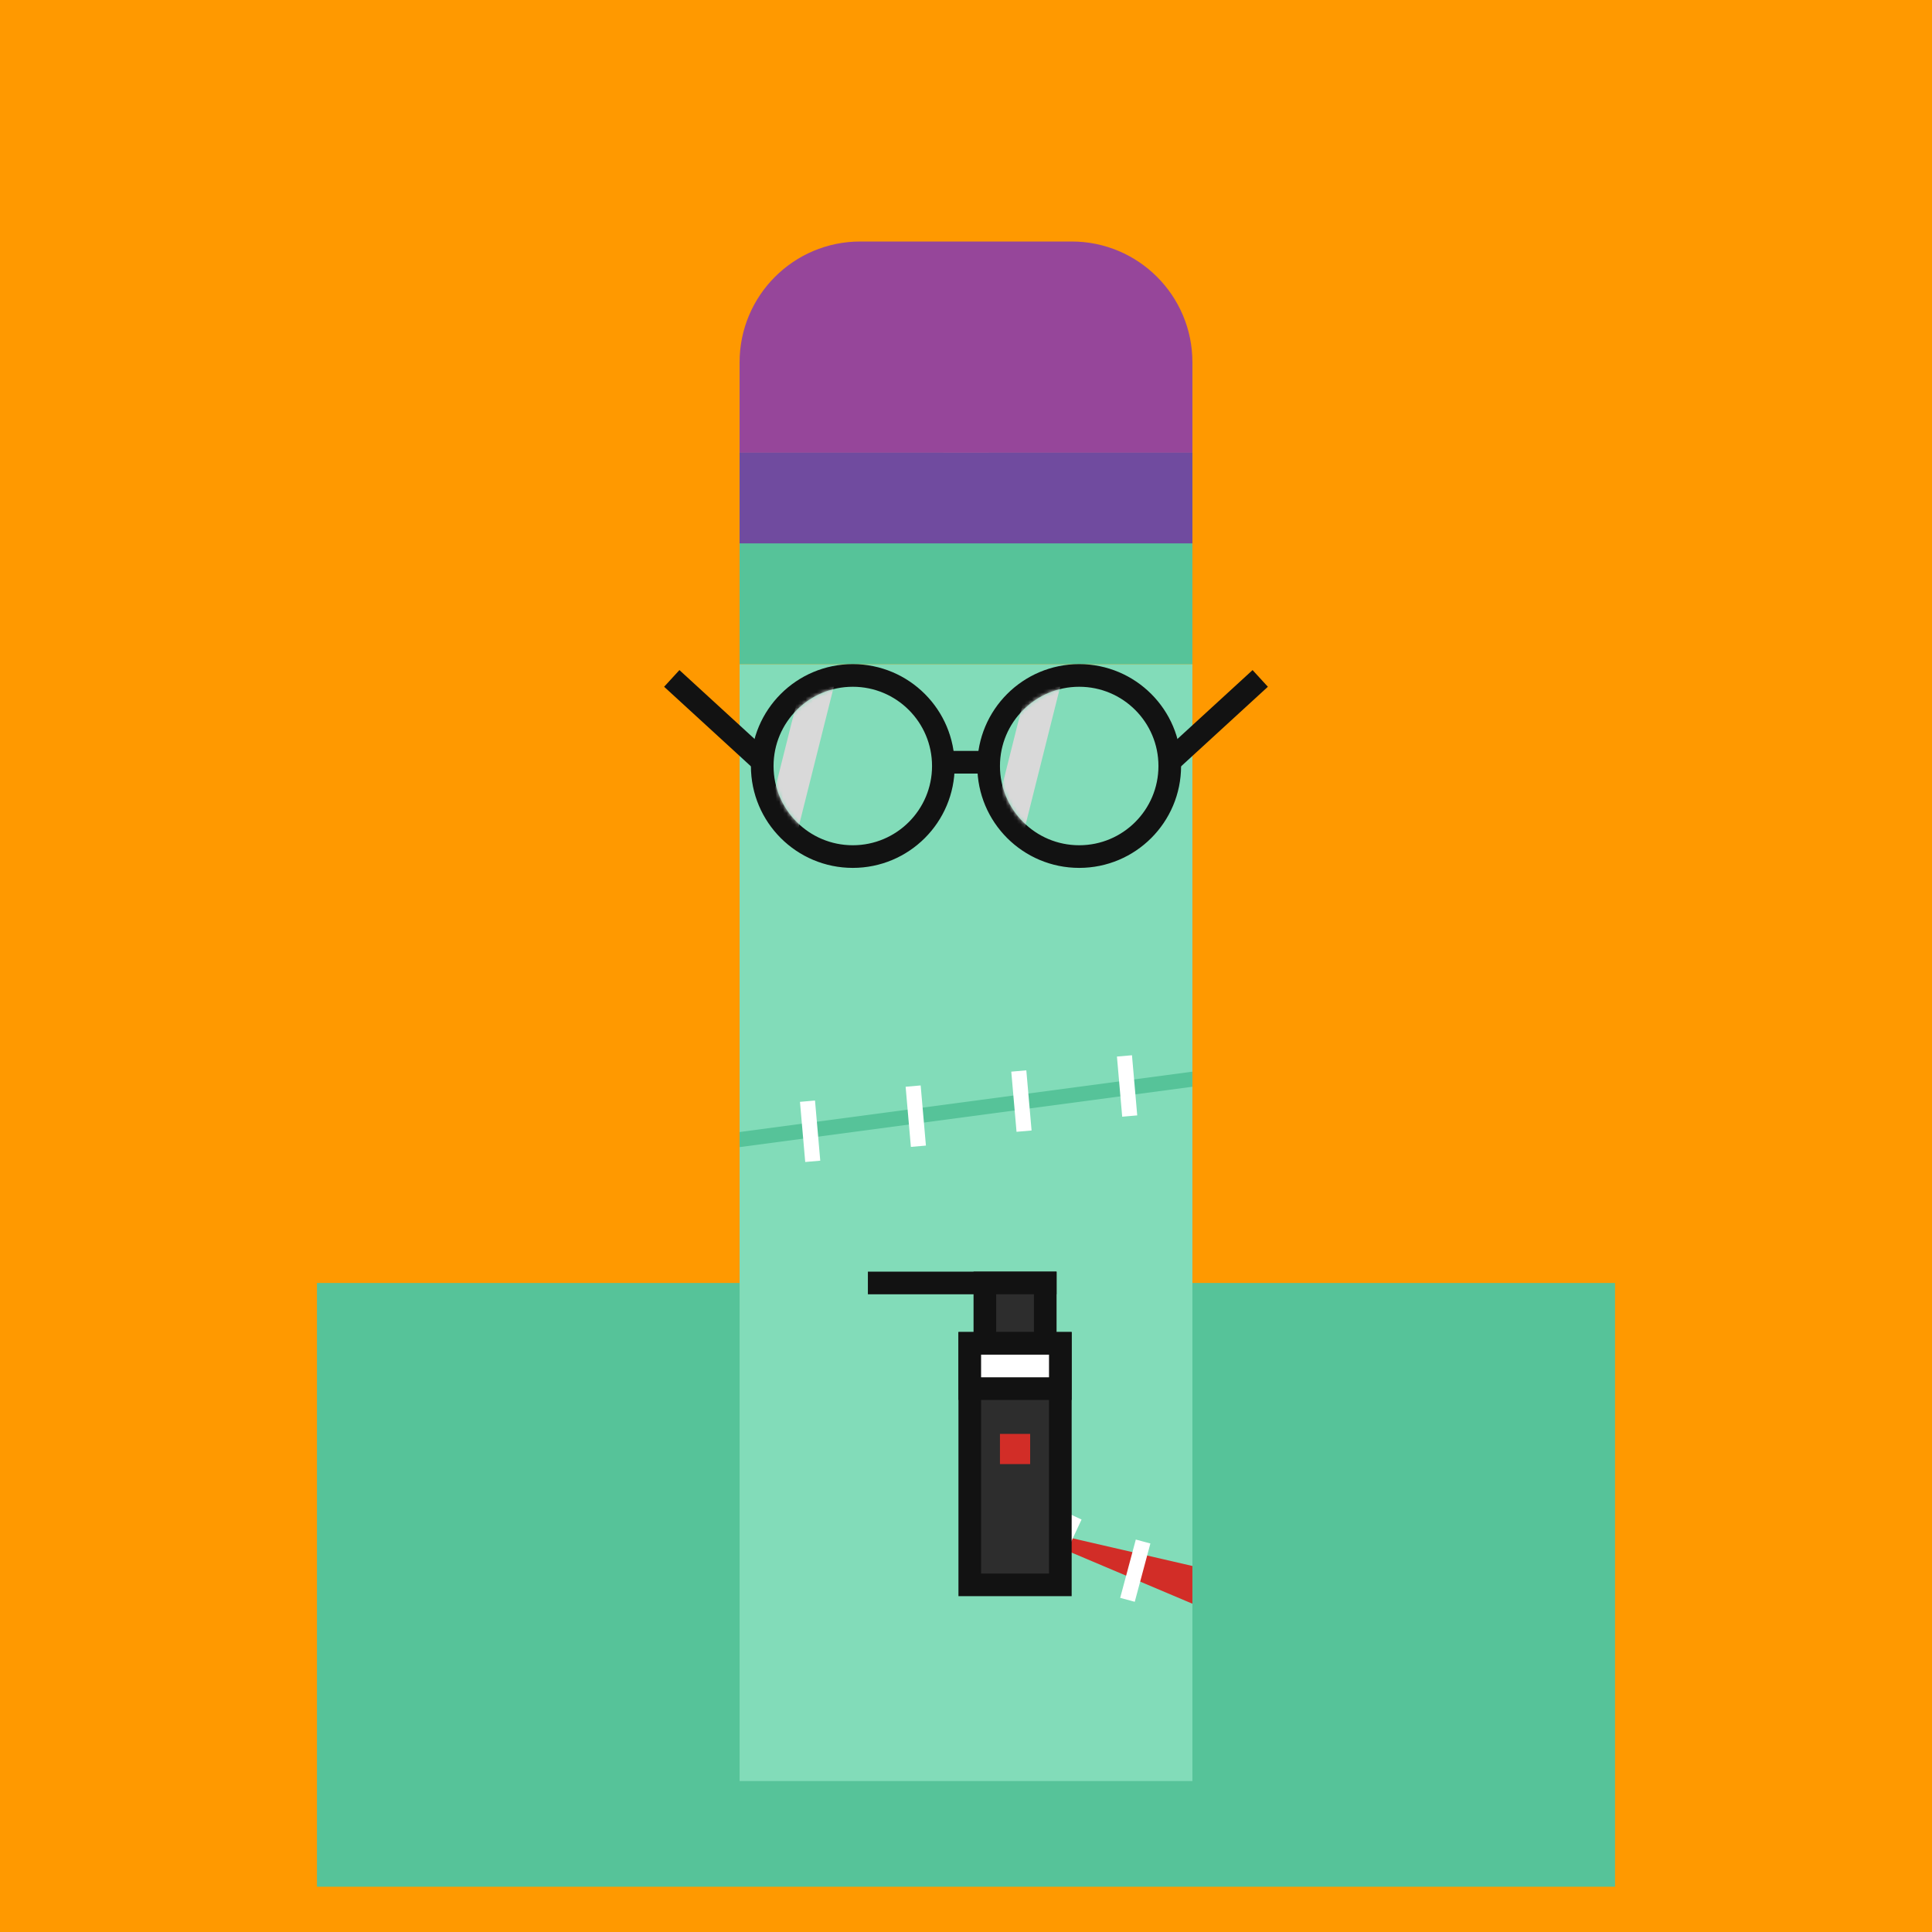 <svg xmlns="http://www.w3.org/2000/svg" width="512" height="512" fill="none"><path fill="#F90" d="M0 0h512v512H0z"/><path fill="#56C399" d="M84 340h344v160H84z"/><g><animateTransform attributeName="transform" dur="0.4s" keyTimes="0;0.5;1" repeatCount="indefinite" type="translate" values="0 0;0 28;0 0"/><path fill="#82DCB9" d="M196 176h120v296H196z"/><path fill="#D22D27" d="m264 403 52 12v10l-52-22Z"/><path fill="#fff" d="m283 401 3.625 1.69-6.762 14.501-3.625-1.69zM301 408l3.864 1.035-4.141 15.455-3.864-1.035z"/><path fill="#56C399" d="m196 300 120-16v4l-120 16v-4Z"/><path fill="#fff" d="m212 292 3.985-.349 1.394 15.94-3.985.348zM240 288l3.985-.349 1.394 15.94-3.985.348zM268 284l3.985-.349 1.394 15.94-3.985.348zM296 280l3.985-.349 1.394 15.94-3.985.348z"/><path fill="#56C399" d="M196 96h120v80H196z"/><path fill="#82DCB9" d="M250 96h12v36h-12z"><animate attributeName="fill" begin="5s" dur="0.4s" repeatCount="5" values="#82DCB9; #fff; #82DCB9"/></path><path fill="#96469A" d="M196 96c0-17.673 14.327-32 32-32h56c17.673 0 32 14.327 32 32H196ZM196 120h120V96H196z"/><path fill="#704B9F" d="M196 144h120v-24H196z"/><path stroke="#121212" stroke-width="6" d="M250 202h12M178.027 179.789l24 22"/><circle cx="226" cy="203" r="24" stroke="#121212" stroke-width="6"/><path stroke="#121212" stroke-width="6" d="m333.973 179.789-24 22"/><circle cx="27" cy="27" r="24" stroke="#121212" stroke-width="6" transform="matrix(-1 0 0 1 313 176)"/><mask id="a" width="42" height="42" x="265" y="182" maskUnits="userSpaceOnUse" style="mask-type:alpha"><circle cx="286" cy="203" r="21" fill="#D9D9D9"/></mask><g mask="url(#a)"><path fill="#D9D9D9" d="M272.179 182h8.782l-10.539 42h-8.781l10.538-42Z"><animateTransform attributeName="transform" dur="4s" keyTimes="0;0.1;0.3;1" repeatCount="indefinite" type="translate" values="-32 0;-32 0;48 0;48 0"/></path></g><mask id="b" width="42" height="42" x="205" y="182" maskUnits="userSpaceOnUse" style="mask-type:alpha"><circle cx="226" cy="203" r="21" fill="#D9D9D9"/></mask><g mask="url(#b)"><path fill="#D9D9D9" d="M212.179 182h8.782l-10.539 42h-8.781l10.538-42Z"><animateTransform attributeName="transform" dur="4s" keyTimes="0;0.1;0.3;1" repeatCount="indefinite" type="translate" values="-32 0;-32 0;48 0;48 0"/></path></g><path stroke="#121212" stroke-width="6" d="M230 340h50"/><path fill="#2D2D2D" stroke="#121212" stroke-width="6" d="M261 356h16v-16h-16zM257 420h24v-64h-24z"/><path fill="#fff" stroke="#121212" stroke-width="6" d="M257 368h24v-12h-24z"/><path fill="#D22D27" d="M265 388h8v-8h-8z"><animate attributeName="fill" dur="4s" keyTimes="0;0.8;1" repeatCount="indefinite" values="#6C0400;#FF0900;#6C0400"/></path></g></svg>